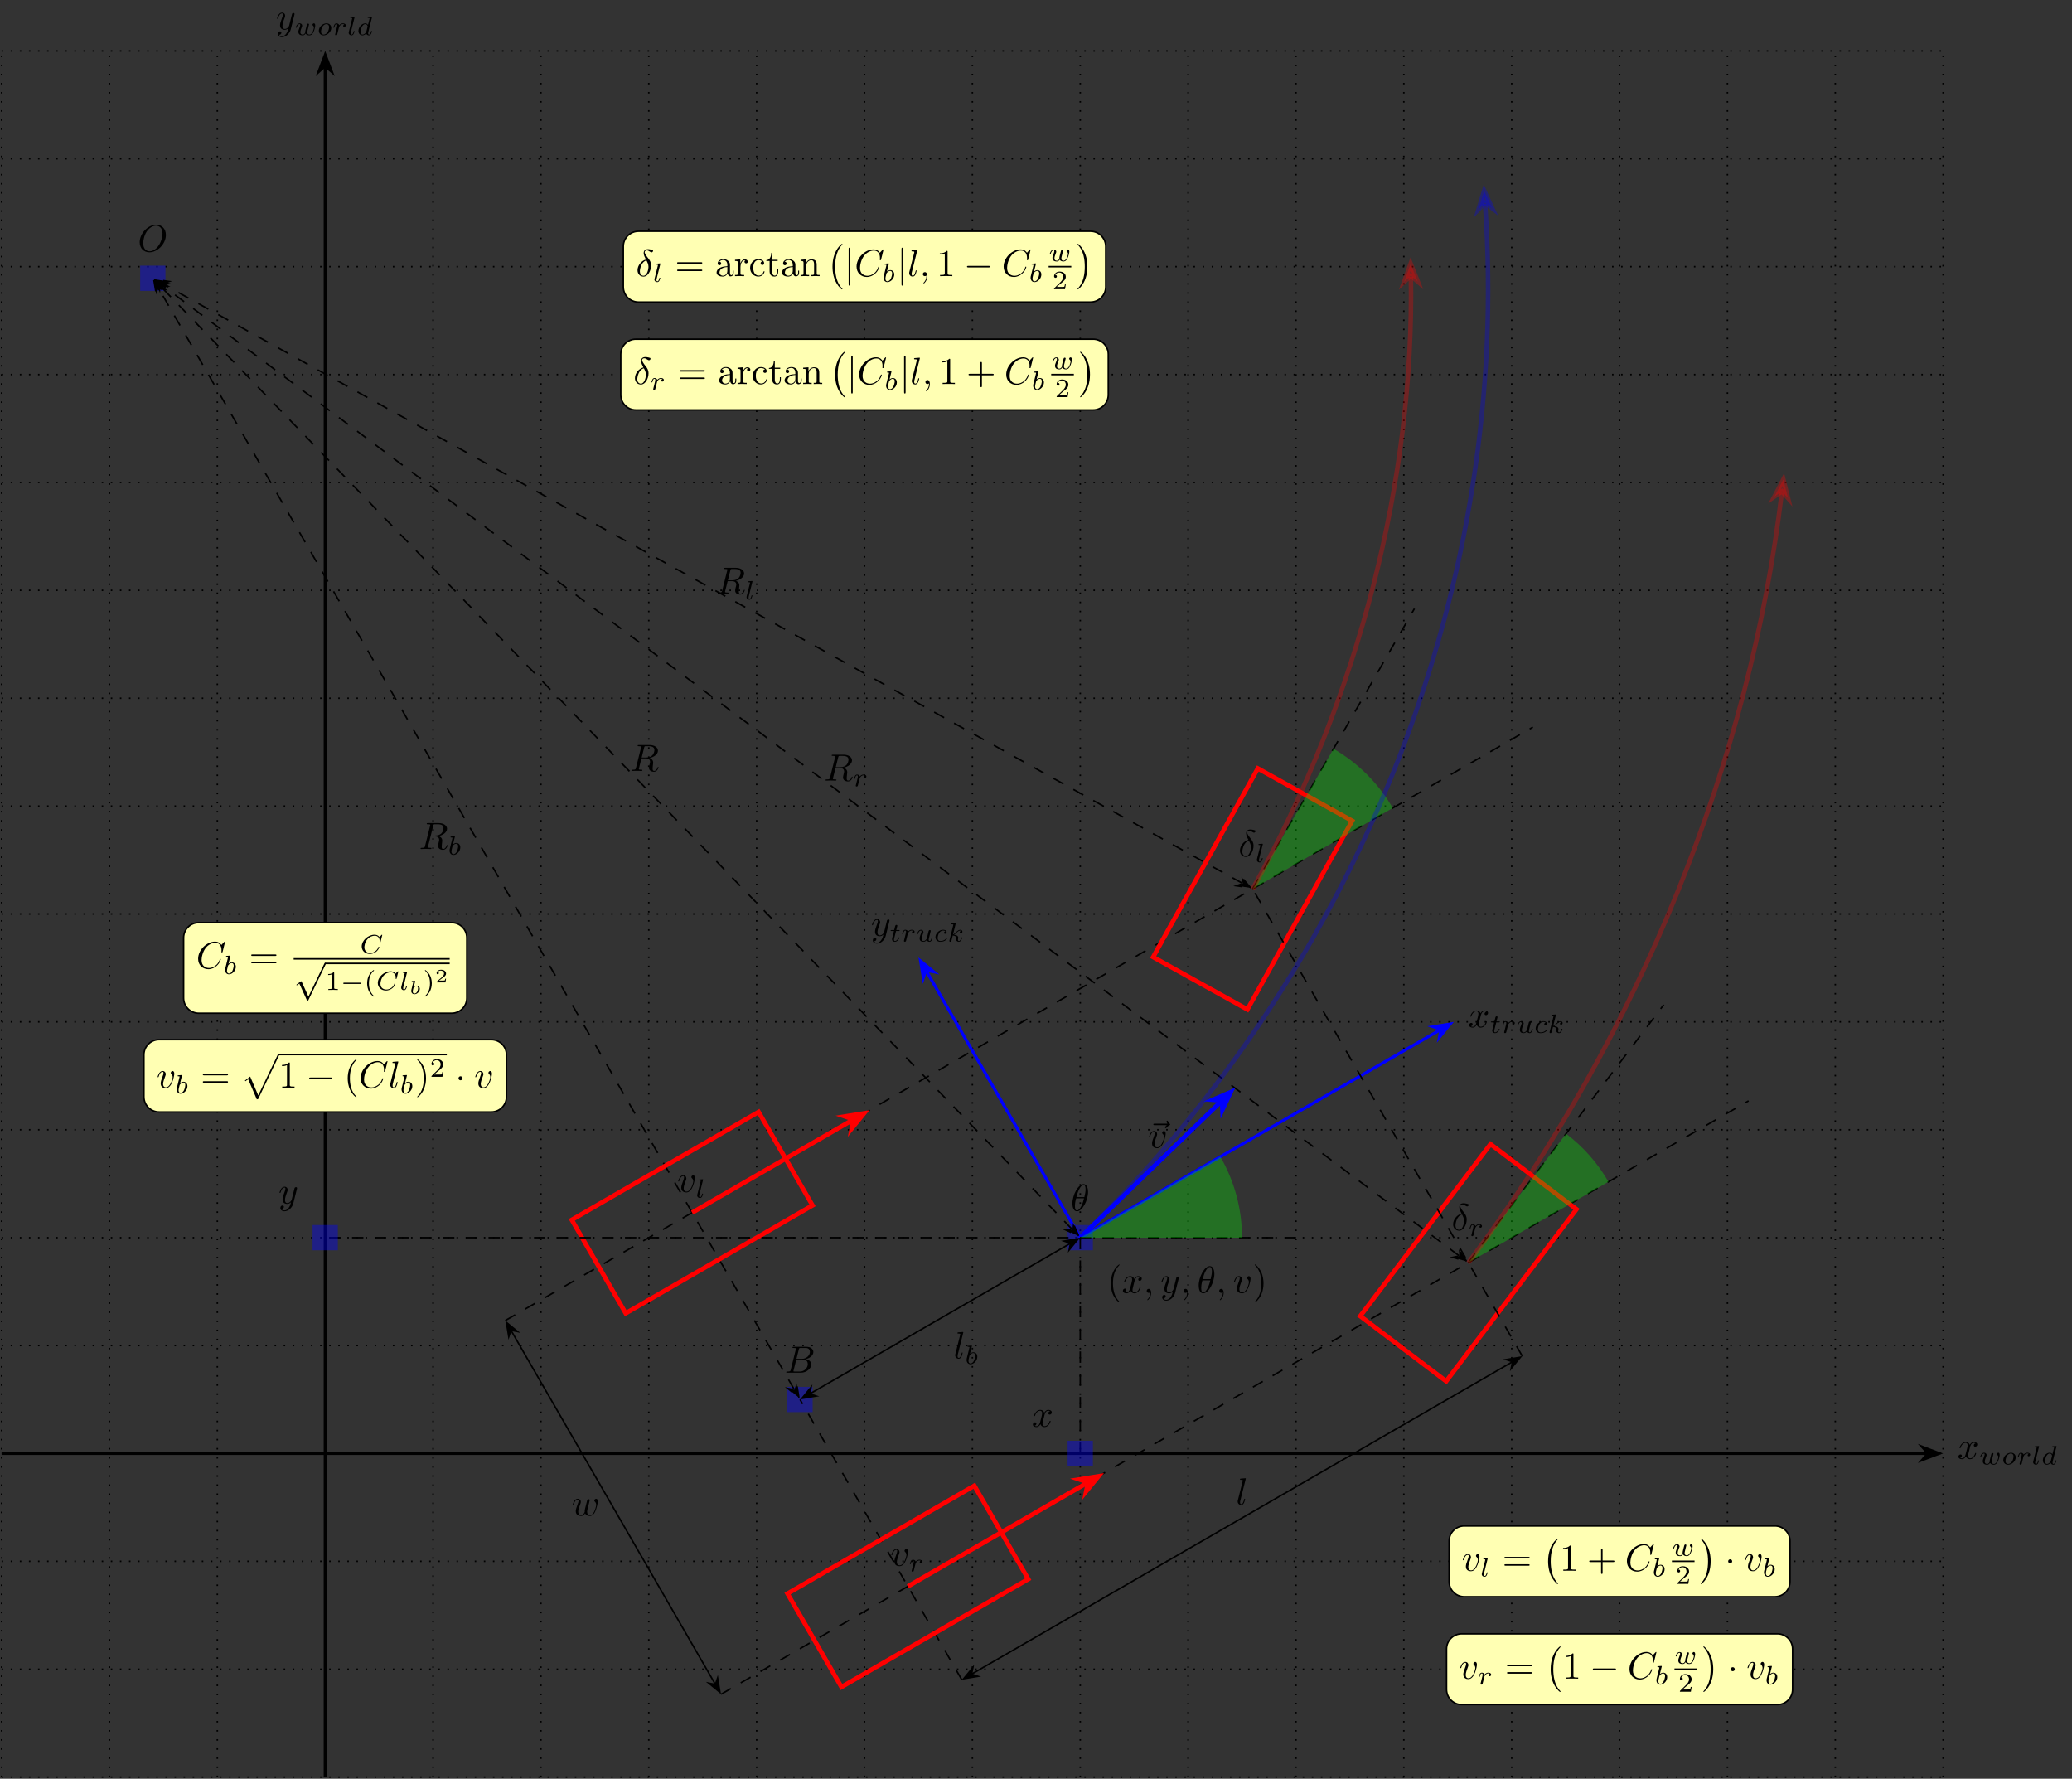 <?xml version='1.0' encoding='UTF-8'?>
<!-- This file was generated by dvisvgm 2.13.3 -->
<svg version='1.1' xmlns='http://www.w3.org/2000/svg' xmlns:xlink='http://www.w3.org/1999/xlink' width='544.37pt' height='467.208pt' viewBox='19.925 -0 544.37 467.208'>
<rect x="19.925" y="-0" width="544.37" height="467.208" fill="#333333" stroke="none"/>
<defs>
<path id='g4-98' d='M1.569-3.268C1.589-3.337 1.589-3.347 1.589-3.372C1.589-3.457 1.514-3.457 1.435-3.452L.822-3.407C.737-3.402 .727-3.397 .702-3.377C.682-3.352 .667-3.293 .667-3.263C.667-3.178 .747-3.178 .817-3.178C.822-3.178 .912-3.178 .986-3.168C1.081-3.158 1.086-3.143 1.086-3.103C1.086-3.073 1.036-2.879 1.006-2.77L.593-1.101C.568-.996 .553-.917 .553-.807C.553-.289 .922 .055 1.4 .055C2.122 .055 2.804-.643 2.804-1.335C2.804-1.828 2.446-2.202 1.933-2.202C1.724-2.202 1.479-2.122 1.235-1.933L1.569-3.268ZM1.41-.115C1.196-.115 .951-.244 .951-.648C.951-.807 .991-.966 1.031-1.136C1.046-1.196 1.131-1.519 1.136-1.549C1.151-1.599 1.499-2.032 1.918-2.032C2.132-2.032 2.356-1.903 2.356-1.524C2.356-1.34 2.262-.872 2.102-.583C1.933-.289 1.654-.115 1.41-.115Z'/>
<path id='g1-0' d='M5.189-1.576C5.3-1.576 5.467-1.576 5.467-1.743C5.467-1.918 5.307-1.918 5.189-1.918H1.032C.921-1.918 .753-1.918 .753-1.75C.753-1.576 .914-1.576 1.032-1.576H5.189Z'/>
<path id='g0-0' d='M6.565-2.291C6.735-2.291 6.914-2.291 6.914-2.491S6.735-2.69 6.565-2.69H1.176C1.006-2.69 .827-2.69 .827-2.491S1.006-2.291 1.176-2.291H6.565Z'/>
<path id='g0-1' d='M1.913-2.491C1.913-2.78 1.674-3.019 1.385-3.019S.857-2.78 .857-2.491S1.096-1.963 1.385-1.963S1.913-2.202 1.913-2.491Z'/>
<path id='g0-106' d='M1.584-7.113C1.584-7.293 1.584-7.472 1.385-7.472S1.186-7.293 1.186-7.113V2.132C1.186 2.311 1.186 2.491 1.385 2.491S1.584 2.311 1.584 2.132V-7.113Z'/>
<path id='g0-112' d='M3.875 8.518L2.122 4.643C2.052 4.483 2.002 4.483 1.973 4.483C1.963 4.483 1.913 4.483 1.803 4.563L.857 5.28C.727 5.38 .727 5.41 .727 5.44C.727 5.489 .757 5.549 .827 5.549C.887 5.549 1.056 5.41 1.166 5.33C1.225 5.28 1.375 5.171 1.484 5.091L3.447 9.405C3.517 9.564 3.567 9.564 3.656 9.564C3.806 9.564 3.836 9.504 3.905 9.365L8.428 0C8.498-.139 8.498-.179 8.498-.199C8.498-.299 8.418-.399 8.299-.399C8.219-.399 8.149-.349 8.07-.189L3.875 8.518Z'/>
<path id='g8-0' d='M4.115 11.447C4.115 11.407 4.095 11.387 4.075 11.357C3.616 10.869 2.939 10.062 2.521 8.438C2.291 7.532 2.202 6.506 2.202 5.579C2.202 2.959 2.829 1.126 4.025-.169C4.115-.259 4.115-.279 4.115-.299C4.115-.399 4.035-.399 3.995-.399C3.846-.399 3.308 .199 3.178 .349C2.162 1.554 1.514 3.347 1.514 5.569C1.514 6.984 1.763 8.986 3.068 10.67C3.168 10.79 3.816 11.547 3.995 11.547C4.035 11.547 4.115 11.547 4.115 11.447Z'/>
<path id='g8-1' d='M3.039 5.579C3.039 4.164 2.79 2.162 1.484 .478C1.385 .359 .737-.399 .558-.399C.508-.399 .438-.379 .438-.299C.438-.259 .458-.229 .498-.199C.976 .319 1.624 1.126 2.032 2.71C2.262 3.616 2.351 4.643 2.351 5.569C2.351 6.575 2.262 7.592 2.002 8.568C1.624 9.963 1.036 10.76 .528 11.318C.438 11.407 .438 11.427 .438 11.447C.438 11.527 .508 11.547 .558 11.547C.707 11.547 1.255 10.939 1.375 10.8C2.391 9.594 3.039 7.801 3.039 5.579Z'/>
<path id='g8-112' d='M4.224 11.557C4.533 11.557 4.543 11.547 4.643 11.357L10.092-.02C10.162-.149 10.162-.169 10.162-.199C10.162-.309 10.082-.399 9.963-.399C9.833-.399 9.793-.309 9.743-.199L4.603 10.521L2.481 5.579L1.096 6.645L1.245 6.804L1.953 6.267L4.224 11.557Z'/>
<path id='g5-40' d='M3.298 2.391C3.298 2.361 3.298 2.341 3.128 2.172C1.883 .917 1.564-.966 1.564-2.491C1.564-4.224 1.943-5.958 3.168-7.203C3.298-7.323 3.298-7.342 3.298-7.372C3.298-7.442 3.258-7.472 3.198-7.472C3.098-7.472 2.202-6.795 1.614-5.529C1.106-4.433 .986-3.328 .986-2.491C.986-1.714 1.096-.508 1.644 .618C2.242 1.843 3.098 2.491 3.198 2.491C3.258 2.491 3.298 2.461 3.298 2.391Z'/>
<path id='g5-41' d='M2.879-2.491C2.879-3.268 2.77-4.473 2.222-5.599C1.624-6.824 .767-7.472 .667-7.472C.608-7.472 .568-7.432 .568-7.372C.568-7.342 .568-7.323 .757-7.143C1.733-6.157 2.301-4.573 2.301-2.491C2.301-.787 1.933 .966 .697 2.222C.568 2.341 .568 2.361 .568 2.391C.568 2.451 .608 2.491 .667 2.491C.767 2.491 1.664 1.813 2.252 .548C2.76-.548 2.879-1.654 2.879-2.491Z'/>
<path id='g5-43' d='M4.075-2.291H6.854C6.994-2.291 7.183-2.291 7.183-2.491S6.994-2.69 6.854-2.69H4.075V-5.479C4.075-5.619 4.075-5.808 3.875-5.808S3.676-5.619 3.676-5.479V-2.69H.887C.747-2.69 .558-2.69 .558-2.491S.747-2.291 .887-2.291H3.676V.498C3.676 .638 3.676 .827 3.875 .827S4.075 .638 4.075 .498V-2.291Z'/>
<path id='g5-49' d='M2.929-6.376C2.929-6.615 2.929-6.635 2.7-6.635C2.082-5.998 1.205-5.998 .887-5.998V-5.689C1.086-5.689 1.674-5.689 2.192-5.948V-.787C2.192-.428 2.162-.309 1.265-.309H.946V0C1.295-.03 2.162-.03 2.56-.03S3.826-.03 4.174 0V-.309H3.856C2.959-.309 2.929-.418 2.929-.787V-6.376Z'/>
<path id='g5-61' d='M6.844-3.258C6.994-3.258 7.183-3.258 7.183-3.457S6.994-3.656 6.854-3.656H.887C.747-3.656 .558-3.656 .558-3.457S.747-3.258 .897-3.258H6.844ZM6.854-1.325C6.994-1.325 7.183-1.325 7.183-1.524S6.994-1.724 6.844-1.724H.897C.747-1.724 .558-1.724 .558-1.524S.747-1.325 .887-1.325H6.854Z'/>
<path id='g5-97' d='M3.318-.757C3.357-.359 3.626 .06 4.095 .06C4.304 .06 4.912-.08 4.912-.887V-1.445H4.663V-.887C4.663-.309 4.413-.249 4.304-.249C3.975-.249 3.935-.697 3.935-.747V-2.74C3.935-3.158 3.935-3.547 3.577-3.915C3.188-4.304 2.69-4.463 2.212-4.463C1.395-4.463 .707-3.995 .707-3.337C.707-3.039 .907-2.869 1.166-2.869C1.445-2.869 1.624-3.068 1.624-3.328C1.624-3.447 1.574-3.776 1.116-3.786C1.385-4.134 1.873-4.244 2.192-4.244C2.68-4.244 3.248-3.856 3.248-2.969V-2.6C2.74-2.57 2.042-2.54 1.415-2.242C.667-1.903 .418-1.385 .418-.946C.418-.139 1.385 .11 2.012 .11C2.67 .11 3.128-.289 3.318-.757ZM3.248-2.391V-1.395C3.248-.448 2.531-.11 2.082-.11C1.594-.11 1.186-.458 1.186-.956C1.186-1.504 1.604-2.331 3.248-2.391Z'/>
<path id='g5-99' d='M1.166-2.172C1.166-3.796 1.983-4.214 2.511-4.214C2.6-4.214 3.228-4.204 3.577-3.846C3.168-3.816 3.108-3.517 3.108-3.387C3.108-3.128 3.288-2.929 3.567-2.929C3.826-2.929 4.025-3.098 4.025-3.397C4.025-4.075 3.268-4.463 2.501-4.463C1.255-4.463 .339-3.387 .339-2.152C.339-.877 1.325 .11 2.481 .11C3.816 .11 4.134-1.086 4.134-1.186S4.035-1.285 4.005-1.285C3.915-1.285 3.895-1.245 3.875-1.186C3.587-.259 2.939-.139 2.57-.139C2.042-.139 1.166-.568 1.166-2.172Z'/>
<path id='g5-110' d='M1.096-3.427V-.757C1.096-.309 .986-.309 .319-.309V0C.667-.01 1.176-.03 1.445-.03C1.704-.03 2.222-.01 2.56 0V-.309C1.893-.309 1.783-.309 1.783-.757V-2.59C1.783-3.626 2.491-4.184 3.128-4.184C3.756-4.184 3.866-3.646 3.866-3.078V-.757C3.866-.309 3.756-.309 3.088-.309V0C3.437-.01 3.945-.03 4.214-.03C4.473-.03 4.991-.01 5.33 0V-.309C4.812-.309 4.563-.309 4.553-.608V-2.511C4.553-3.367 4.553-3.676 4.244-4.035C4.105-4.204 3.776-4.403 3.198-4.403C2.471-4.403 2.002-3.975 1.724-3.357V-4.403L.319-4.294V-3.985C1.016-3.985 1.096-3.915 1.096-3.427Z'/>
<path id='g5-114' d='M1.664-3.308V-4.403L.279-4.294V-3.985C.976-3.985 1.056-3.915 1.056-3.427V-.757C1.056-.309 .946-.309 .279-.309V0C.667-.01 1.136-.03 1.415-.03C1.813-.03 2.281-.03 2.68 0V-.309H2.471C1.733-.309 1.714-.418 1.714-.777V-2.311C1.714-3.298 2.132-4.184 2.889-4.184C2.959-4.184 2.979-4.184 2.999-4.174C2.969-4.164 2.77-4.045 2.77-3.786C2.77-3.507 2.979-3.357 3.198-3.357C3.377-3.357 3.626-3.477 3.626-3.796S3.318-4.403 2.889-4.403C2.162-4.403 1.803-3.736 1.664-3.308Z'/>
<path id='g5-116' d='M1.724-3.985H3.148V-4.294H1.724V-6.127H1.474C1.465-5.31 1.166-4.244 .189-4.204V-3.985H1.036V-1.235C1.036-.01 1.963 .11 2.321 .11C3.029 .11 3.308-.598 3.308-1.235V-1.803H3.059V-1.255C3.059-.518 2.76-.139 2.391-.139C1.724-.139 1.724-1.046 1.724-1.215V-3.985Z'/>
<path id='g3-67' d='M5.879-4.812C5.879-4.847 5.858-4.903 5.788-4.903C5.739-4.903 5.726-4.889 5.663-4.819L5.154-4.282C5.091-4.366 4.7-4.903 3.843-4.903C2.148-4.903 .488-3.403 .488-1.827C.488-.69 1.381 .139 2.629 .139C3.006 .139 3.675 .063 4.394-.544C4.944-1.011 5.098-1.618 5.098-1.674C5.098-1.764 5.014-1.764 4.979-1.764C4.889-1.764 4.875-1.73 4.854-1.653C4.568-.697 3.592-.112 2.748-.112C2.008-.112 1.186-.509 1.186-1.611C1.186-1.813 1.234-2.915 2.036-3.794C2.518-4.331 3.25-4.652 3.912-4.652C4.721-4.652 5.196-4.066 5.196-3.285C5.196-3.089 5.175-3.041 5.175-2.999C5.175-2.908 5.265-2.908 5.3-2.908C5.412-2.908 5.412-2.929 5.447-3.062L5.879-4.812Z'/>
<path id='g3-98' d='M1.841-4.631C1.848-4.645 1.869-4.735 1.869-4.742C1.869-4.777 1.841-4.84 1.757-4.84C1.618-4.84 1.039-4.784 .865-4.77C.809-4.763 .711-4.756 .711-4.61C.711-4.512 .809-4.512 .893-4.512C1.227-4.512 1.227-4.463 1.227-4.407C1.227-4.359 1.158-4.08 1.116-3.919L.955-3.278C.893-3.041 .509-1.513 .495-1.423C.46-1.255 .46-1.165 .46-1.081C.46-.377 .907 .07 1.485 .07C2.357 .07 3.285-.879 3.285-1.911C3.285-2.727 2.72-3.075 2.239-3.075C1.876-3.075 1.569-2.873 1.36-2.692L1.841-4.631ZM1.492-.126C1.151-.126 .955-.425 .955-.837C.955-1.095 1.018-1.332 1.213-2.12C1.255-2.253 1.255-2.267 1.388-2.42C1.653-2.727 1.967-2.88 2.218-2.88C2.49-2.88 2.727-2.678 2.727-2.204C2.727-1.918 2.573-1.206 2.364-.802C2.197-.46 1.848-.126 1.492-.126Z'/>
<path id='g3-99' d='M3.055-2.671C2.803-2.629 2.699-2.434 2.699-2.28C2.699-2.092 2.845-2.022 2.971-2.022C3.124-2.022 3.368-2.134 3.368-2.469C3.368-2.943 2.824-3.075 2.448-3.075C1.402-3.075 .432-2.113 .432-1.144C.432-.544 .851 .07 1.723 .07C2.901 .07 3.452-.621 3.452-.718C3.452-.76 3.389-.837 3.333-.837C3.292-.837 3.278-.823 3.222-.767C2.678-.126 1.862-.126 1.736-.126C1.234-.126 1.011-.467 1.011-.9C1.011-1.102 1.109-1.862 1.471-2.343C1.736-2.685 2.099-2.88 2.448-2.88C2.545-2.88 2.88-2.866 3.055-2.671Z'/>
<path id='g3-100' d='M3.982-4.631C3.989-4.645 4.01-4.735 4.01-4.742C4.01-4.777 3.982-4.84 3.898-4.84C3.759-4.84 3.18-4.784 3.006-4.77C2.95-4.763 2.852-4.756 2.852-4.61C2.852-4.512 2.95-4.512 3.034-4.512C3.368-4.512 3.368-4.463 3.368-4.407C3.368-4.359 3.354-4.317 3.34-4.254L2.943-2.664C2.797-2.894 2.559-3.075 2.225-3.075C1.332-3.075 .425-2.092 .425-1.088C.425-.411 .879 .07 1.478 .07C1.855 .07 2.19-.146 2.469-.418C2.601 0 3.006 .07 3.187 .07C3.438 .07 3.612-.084 3.738-.3C3.891-.572 3.982-.969 3.982-.997C3.982-1.088 3.891-1.088 3.87-1.088C3.773-1.088 3.766-1.06 3.717-.872C3.633-.537 3.501-.126 3.208-.126C3.027-.126 2.978-.279 2.978-.467C2.978-.6 2.992-.663 3.013-.753L3.982-4.631ZM2.497-.872C2.448-.676 2.294-.537 2.141-.404C2.078-.349 1.799-.126 1.499-.126C1.241-.126 .99-.307 .99-.802C.99-1.172 1.193-1.939 1.353-2.218C1.674-2.776 2.029-2.88 2.225-2.88C2.713-2.88 2.845-2.35 2.845-2.273C2.845-2.246 2.831-2.197 2.824-2.176L2.497-.872Z'/>
<path id='g3-107' d='M2.183-4.631C2.19-4.645 2.211-4.735 2.211-4.742C2.211-4.777 2.183-4.84 2.099-4.84C1.96-4.84 1.381-4.784 1.206-4.77C1.151-4.763 1.053-4.756 1.053-4.61C1.053-4.512 1.151-4.512 1.234-4.512C1.569-4.512 1.569-4.463 1.569-4.407C1.569-4.359 1.555-4.317 1.541-4.254L.558-.307C.523-.181 .523-.167 .523-.153C.523-.049 .607 .07 .76 .07C.948 .07 1.039-.07 1.081-.223C1.095-.251 1.395-1.478 1.423-1.576C1.918-1.527 2.315-1.367 2.315-1.004C2.315-.969 2.315-.934 2.301-.865C2.273-.76 2.273-.725 2.273-.649C2.273-.153 2.678 .07 3.013 .07C3.689 .07 3.898-.99 3.898-.997C3.898-1.088 3.808-1.088 3.787-1.088C3.689-1.088 3.682-1.053 3.647-.921C3.564-.621 3.375-.126 3.034-.126C2.845-.126 2.79-.3 2.79-.488C2.79-.607 2.79-.621 2.831-.802C2.838-.823 2.866-.941 2.866-1.018C2.866-1.639 2.029-1.736 1.736-1.757C1.939-1.883 2.197-2.113 2.315-2.218C2.671-2.552 3.02-2.88 3.41-2.88C3.494-2.88 3.585-2.859 3.64-2.79C3.34-2.741 3.278-2.504 3.278-2.399C3.278-2.246 3.396-2.141 3.557-2.141C3.745-2.141 3.954-2.294 3.954-2.587C3.954-2.817 3.787-3.075 3.417-3.075C3.02-3.075 2.657-2.79 2.301-2.462C2.008-2.183 1.778-1.967 1.492-1.848L2.183-4.631Z'/>
<path id='g3-108' d='M1.967-4.631C1.974-4.645 1.995-4.735 1.995-4.742C1.995-4.777 1.967-4.84 1.883-4.84C1.743-4.84 1.165-4.784 .99-4.77C.941-4.763 .844-4.756 .844-4.61C.844-4.512 .941-4.512 1.018-4.512C1.353-4.512 1.353-4.463 1.353-4.407C1.353-4.359 1.339-4.317 1.325-4.254L.46-.809C.439-.739 .432-.663 .432-.593C.432-.146 .83 .07 1.165 .07C1.332 .07 1.541 .014 1.723-.3C1.869-.558 1.967-.969 1.967-.997C1.967-1.088 1.876-1.088 1.855-1.088C1.757-1.088 1.743-1.046 1.716-.921C1.625-.572 1.492-.126 1.193-.126C1.004-.126 .955-.3 .955-.467C.955-.544 .976-.676 .997-.753L1.967-4.631Z'/>
<path id='g3-111' d='M3.703-1.855C3.703-2.629 3.124-3.075 2.441-3.075C1.409-3.075 .432-2.106 .432-1.151C.432-.453 .941 .07 1.702 .07C2.699 .07 3.703-.851 3.703-1.855ZM1.709-.126C1.36-.126 1.011-.349 1.011-.9C1.011-1.186 1.144-1.869 1.416-2.267C1.716-2.699 2.12-2.88 2.434-2.88C2.81-2.88 3.131-2.622 3.131-2.106C3.131-1.939 3.048-1.248 2.741-.76C2.476-.349 2.057-.126 1.709-.126Z'/>
<path id='g3-114' d='M1.639-1.409C1.646-1.451 1.806-2.078 1.82-2.113C1.834-2.169 2.036-2.518 2.26-2.685C2.336-2.741 2.525-2.88 2.824-2.88C2.894-2.88 3.068-2.873 3.208-2.783C2.985-2.72 2.901-2.525 2.901-2.399C2.901-2.246 3.02-2.141 3.18-2.141S3.571-2.273 3.571-2.566C3.571-2.929 3.187-3.075 2.831-3.075C2.469-3.075 2.155-2.929 1.848-2.58C1.723-3.006 1.297-3.075 1.13-3.075C.872-3.075 .697-2.915 .586-2.72C.425-2.448 .328-2.043 .328-2.008C.328-1.918 .425-1.918 .446-1.918C.544-1.918 .551-1.939 .6-2.127C.704-2.552 .837-2.88 1.109-2.88C1.29-2.88 1.339-2.727 1.339-2.538C1.339-2.406 1.276-2.148 1.227-1.96S1.109-1.485 1.074-1.332L.851-.439C.823-.349 .781-.174 .781-.153C.781 0 .907 .07 1.018 .07C1.123 .07 1.262 .007 1.318-.133C1.332-.174 1.409-.481 1.451-.656L1.639-1.409Z'/>
<path id='g3-116' d='M1.716-2.755H2.427C2.559-2.755 2.65-2.755 2.65-2.908C2.65-3.006 2.559-3.006 2.441-3.006H1.778L2.036-4.038C2.043-4.073 2.057-4.108 2.057-4.135C2.057-4.261 1.96-4.359 1.82-4.359C1.646-4.359 1.541-4.24 1.492-4.059C1.444-3.884 1.534-4.219 1.227-3.006H.516C.384-3.006 .293-3.006 .293-2.852C.293-2.755 .377-2.755 .502-2.755H1.165L.753-1.109C.711-.934 .649-.683 .649-.593C.649-.181 .997 .07 1.395 .07C2.169 .07 2.608-.907 2.608-.997S2.518-1.088 2.497-1.088C2.413-1.088 2.406-1.074 2.35-.955C2.155-.516 1.799-.126 1.416-.126C1.269-.126 1.172-.216 1.172-.467C1.172-.537 1.2-.683 1.213-.753L1.716-2.755Z'/>
<path id='g3-117' d='M2.95-1.13C2.915-.99 2.852-.725 2.838-.718C2.706-.502 2.427-.126 1.995-.126C1.513-.126 1.513-.579 1.513-.704C1.513-1.116 1.709-1.611 1.904-2.12C1.96-2.26 2.001-2.364 2.001-2.476C2.001-2.838 1.695-3.075 1.339-3.075C.642-3.075 .328-2.12 .328-2.008C.328-1.918 .425-1.918 .446-1.918C.544-1.918 .551-1.953 .572-2.029C.739-2.601 1.046-2.88 1.318-2.88C1.437-2.88 1.492-2.803 1.492-2.636C1.492-2.476 1.437-2.329 1.367-2.169C.99-1.206 .99-1.004 .99-.816C.99-.697 .99-.377 1.248-.153C1.451 .014 1.723 .07 1.967 .07C2.406 .07 2.643-.167 2.873-.391C3.027 .056 3.494 .07 3.578 .07C3.815 .07 3.996-.07 4.129-.3C4.282-.572 4.38-.976 4.38-.997C4.38-1.088 4.282-1.088 4.261-1.088C4.163-1.088 4.156-1.06 4.108-.872C4.024-.544 3.891-.126 3.599-.126C3.417-.126 3.368-.286 3.368-.467C3.368-.586 3.424-.837 3.473-1.018C3.522-1.206 3.592-1.492 3.626-1.646L3.787-2.267C3.829-2.441 3.905-2.748 3.905-2.783C3.905-2.922 3.794-3.006 3.675-3.006C3.417-3.006 3.368-2.803 3.313-2.58L2.95-1.13Z'/>
<path id='g3-119' d='M3.668-2.225C3.717-2.413 3.801-2.748 3.801-2.783C3.801-2.922 3.689-3.006 3.571-3.006C3.438-3.006 3.313-2.922 3.271-2.803C3.25-2.748 3.18-2.455 3.131-2.28C3.034-1.883 3.034-1.869 2.929-1.478C2.838-1.095 2.824-1.039 2.817-.837C2.845-.697 2.79-.565 2.622-.356C2.532-.244 2.392-.126 2.155-.126C1.883-.126 1.527-.223 1.527-.767C1.527-1.123 1.723-1.639 1.862-1.995C1.981-2.301 2.008-2.364 2.008-2.483C2.008-2.817 1.723-3.075 1.346-3.075C.642-3.075 .328-2.127 .328-2.008C.328-1.918 .425-1.918 .446-1.918C.544-1.918 .551-1.953 .572-2.029C.746-2.608 1.046-2.88 1.325-2.88C1.444-2.88 1.499-2.803 1.499-2.636C1.499-2.476 1.437-2.322 1.402-2.232C1.004-1.213 1.004-1.074 1.004-.858C1.004-.035 1.75 .07 2.127 .07C2.26 .07 2.601 .07 2.915-.398C3.075-.084 3.459 .07 3.884 .07C4.505 .07 4.812-.467 4.951-.753C5.251-1.339 5.44-2.211 5.44-2.532C5.44-3.055 5.14-3.082 5.091-3.082C4.91-3.082 4.714-2.894 4.714-2.713C4.714-2.594 4.784-2.538 4.833-2.497C5-2.357 5.091-2.162 5.091-1.939C5.091-1.848 4.798-.126 3.912-.126C3.347-.126 3.347-.628 3.347-.746C3.347-.934 3.375-1.046 3.473-1.444L3.668-2.225Z'/>
<path id='g6-40' d='M2.476-5.23C1.151-4.296 .802-2.817 .802-1.75C.802-.767 1.095 .76 2.476 1.736C2.532 1.736 2.615 1.736 2.615 1.653C2.615 1.611 2.594 1.597 2.545 1.548C1.618 .711 1.276-.474 1.276-1.743C1.276-3.626 1.995-4.547 2.566-5.063C2.594-5.091 2.615-5.112 2.615-5.147C2.615-5.23 2.532-5.23 2.476-5.23Z'/>
<path id='g6-41' d='M.628-5.23C.579-5.23 .495-5.23 .495-5.147C.495-5.112 .516-5.091 .558-5.042C1.158-4.491 1.827-3.55 1.827-1.75C1.827-.293 1.374 .809 .621 1.492C.502 1.611 .495 1.618 .495 1.653S.516 1.736 .586 1.736C.669 1.736 1.332 1.276 1.792 .404C2.099-.174 2.301-.928 2.301-1.743C2.301-2.727 2.008-4.254 .628-5.23Z'/>
<path id='g6-49' d='M2.336-4.435C2.336-4.624 2.322-4.631 2.127-4.631C1.681-4.191 1.046-4.184 .76-4.184V-3.933C.928-3.933 1.388-3.933 1.771-4.129V-.572C1.771-.342 1.771-.251 1.074-.251H.809V0C.934-.007 1.792-.028 2.05-.028C2.267-.028 3.145-.007 3.299 0V-.251H3.034C2.336-.251 2.336-.342 2.336-.572V-4.435Z'/>
<path id='g6-50' d='M3.522-1.269H3.285C3.264-1.116 3.194-.704 3.103-.635C3.048-.593 2.511-.593 2.413-.593H1.13C1.862-1.241 2.106-1.437 2.525-1.764C3.041-2.176 3.522-2.608 3.522-3.271C3.522-4.115 2.783-4.631 1.89-4.631C1.025-4.631 .439-4.024 .439-3.382C.439-3.027 .739-2.992 .809-2.992C.976-2.992 1.179-3.11 1.179-3.361C1.179-3.487 1.13-3.731 .767-3.731C.983-4.226 1.458-4.38 1.785-4.38C2.483-4.38 2.845-3.836 2.845-3.271C2.845-2.664 2.413-2.183 2.19-1.932L.509-.272C.439-.209 .439-.195 .439 0H3.313L3.522-1.269Z'/>
<path id='g7-50' d='M2.934-.961H2.725C2.71-.867 2.66-.558 2.58-.508C2.54-.478 2.122-.478 2.047-.478H1.071C1.4-.722 1.768-1.001 2.067-1.2C2.516-1.509 2.934-1.798 2.934-2.326C2.934-2.964 2.331-3.318 1.619-3.318C.946-3.318 .453-2.929 .453-2.441C.453-2.182 .672-2.137 .742-2.137C.877-2.137 1.036-2.227 1.036-2.431C1.036-2.61 .907-2.71 .752-2.725C.892-2.949 1.181-3.098 1.514-3.098C1.998-3.098 2.401-2.809 2.401-2.321C2.401-1.903 2.112-1.584 1.729-1.26L.513-.229C.463-.184 .458-.184 .453-.149V0H2.77L2.934-.961Z'/>
<path id='g2-14' d='M2.63-4.354C1.385-4.055 .418-2.76 .418-1.554C.418-.598 1.056 .12 1.993 .12C3.158 .12 3.985-1.445 3.985-2.819C3.985-3.726 3.587-4.224 3.248-4.672C2.889-5.121 2.301-5.868 2.301-6.306C2.301-6.526 2.501-6.765 2.849-6.765C3.148-6.765 3.347-6.635 3.557-6.496C3.756-6.376 3.955-6.247 4.105-6.247C4.354-6.247 4.503-6.486 4.503-6.645C4.503-6.864 4.344-6.894 3.985-6.974C3.467-7.083 3.328-7.083 3.168-7.083C2.391-7.083 2.032-6.655 2.032-6.057C2.032-5.519 2.321-4.961 2.63-4.354ZM2.75-4.134C2.999-3.676 3.298-3.138 3.298-2.421C3.298-1.763 2.919-.1 1.993-.1C1.445-.1 1.036-.518 1.036-1.275C1.036-1.903 1.405-3.776 2.75-4.134Z'/>
<path id='g2-18' d='M4.533-4.981C4.533-5.639 4.354-7.024 3.337-7.024C1.953-7.024 .418-4.214 .418-1.933C.418-.996 .707 .11 1.614 .11C3.019 .11 4.533-2.75 4.533-4.981ZM1.474-3.616C1.644-4.254 1.843-5.051 2.242-5.758C2.511-6.247 2.879-6.804 3.328-6.804C3.816-6.804 3.875-6.167 3.875-5.599C3.875-5.111 3.796-4.603 3.557-3.616H1.474ZM3.467-3.298C3.357-2.839 3.148-1.993 2.77-1.275C2.421-.598 2.042-.11 1.614-.11C1.285-.11 1.076-.399 1.076-1.325C1.076-1.743 1.136-2.321 1.395-3.298H3.467Z'/>
<path id='g2-59' d='M2.022-.01C2.022-.667 1.773-1.056 1.385-1.056C1.056-1.056 .857-.807 .857-.528C.857-.259 1.056 0 1.385 0C1.504 0 1.634-.04 1.733-.13C1.763-.149 1.773-.159 1.783-.159S1.803-.149 1.803-.01C1.803 .727 1.455 1.325 1.126 1.654C1.016 1.763 1.016 1.783 1.016 1.813C1.016 1.883 1.066 1.923 1.116 1.923C1.225 1.923 2.022 1.156 2.022-.01Z'/>
<path id='g2-66' d='M1.594-.777C1.494-.389 1.474-.309 .687-.309C.518-.309 .418-.309 .418-.11C.418 0 .508 0 .687 0H4.244C5.818 0 6.994-1.176 6.994-2.152C6.994-2.869 6.416-3.447 5.45-3.557C6.486-3.746 7.532-4.483 7.532-5.43C7.532-6.167 6.874-6.804 5.679-6.804H2.331C2.142-6.804 2.042-6.804 2.042-6.605C2.042-6.496 2.132-6.496 2.321-6.496C2.341-6.496 2.531-6.496 2.7-6.476C2.879-6.456 2.969-6.446 2.969-6.316C2.969-6.276 2.959-6.247 2.929-6.127L1.594-.777ZM3.098-3.646L3.716-6.117C3.806-6.466 3.826-6.496 4.254-6.496H5.539C6.416-6.496 6.625-5.908 6.625-5.469C6.625-4.593 5.768-3.646 4.553-3.646H3.098ZM2.65-.309C2.511-.309 2.491-.309 2.431-.319C2.331-.329 2.301-.339 2.301-.418C2.301-.448 2.301-.468 2.351-.648L3.039-3.427H4.922C5.878-3.427 6.067-2.69 6.067-2.262C6.067-1.275 5.181-.309 4.005-.309H2.65Z'/>
<path id='g2-67' d='M7.572-6.924C7.572-6.954 7.552-7.024 7.462-7.024C7.432-7.024 7.422-7.014 7.313-6.904L6.615-6.137C6.526-6.276 6.067-7.024 4.961-7.024C2.74-7.024 .498-4.822 .498-2.511C.498-.867 1.674 .219 3.198 .219C4.065 .219 4.822-.179 5.35-.638C6.276-1.455 6.446-2.361 6.446-2.391C6.446-2.491 6.346-2.491 6.326-2.491C6.267-2.491 6.217-2.471 6.197-2.391C6.107-2.102 5.878-1.395 5.191-.817C4.503-.259 3.875-.09 3.357-.09C2.461-.09 1.405-.608 1.405-2.162C1.405-2.73 1.614-4.344 2.61-5.509C3.218-6.217 4.154-6.715 5.041-6.715C6.057-6.715 6.645-5.948 6.645-4.792C6.645-4.394 6.615-4.384 6.615-4.284S6.725-4.184 6.765-4.184C6.894-4.184 6.894-4.204 6.944-4.384L7.572-6.924Z'/>
<path id='g2-79' d='M7.372-4.344C7.372-5.948 6.316-7.024 4.832-7.024C2.68-7.024 .488-4.762 .488-2.441C.488-.787 1.604 .219 3.039 .219C5.151 .219 7.372-1.963 7.372-4.344ZM3.098-.04C2.112-.04 1.415-.847 1.415-2.162C1.415-2.6 1.554-4.055 2.321-5.22C3.009-6.257 3.985-6.775 4.772-6.775C5.589-6.775 6.486-6.217 6.486-4.732C6.486-4.015 6.217-2.461 5.23-1.235C4.752-.628 3.935-.04 3.098-.04Z'/>
<path id='g2-82' d='M3.736-6.117C3.796-6.356 3.826-6.456 4.015-6.486C4.105-6.496 4.423-6.496 4.623-6.496C5.33-6.496 6.436-6.496 6.436-5.509C6.436-5.171 6.276-4.483 5.888-4.095C5.629-3.836 5.101-3.517 4.204-3.517H3.088L3.736-6.117ZM5.171-3.387C6.177-3.606 7.362-4.304 7.362-5.31C7.362-6.167 6.466-6.804 5.161-6.804H2.321C2.122-6.804 2.032-6.804 2.032-6.605C2.032-6.496 2.122-6.496 2.311-6.496C2.331-6.496 2.521-6.496 2.69-6.476C2.869-6.456 2.959-6.446 2.959-6.316C2.959-6.276 2.949-6.247 2.919-6.127L1.584-.777C1.484-.389 1.465-.309 .677-.309C.498-.309 .408-.309 .408-.11C.408 0 .528 0 .548 0C.827 0 1.524-.03 1.803-.03S2.79 0 3.068 0C3.148 0 3.268 0 3.268-.199C3.268-.309 3.178-.309 2.989-.309C2.62-.309 2.341-.309 2.341-.488C2.341-.548 2.361-.598 2.371-.658L3.029-3.298H4.214C5.121-3.298 5.3-2.74 5.3-2.391C5.3-2.242 5.22-1.933 5.161-1.704C5.091-1.425 5.001-1.056 5.001-.857C5.001 .219 6.197 .219 6.326 .219C7.173 .219 7.522-.787 7.522-.927C7.522-1.046 7.412-1.046 7.402-1.046C7.313-1.046 7.293-.976 7.273-.907C7.024-.169 6.595 0 6.366 0C6.037 0 5.968-.219 5.968-.608C5.968-.917 6.027-1.425 6.067-1.743C6.087-1.883 6.107-2.072 6.107-2.212C6.107-2.979 5.44-3.288 5.171-3.387Z'/>
<path id='g2-108' d='M2.57-6.804C2.57-6.814 2.57-6.914 2.441-6.914C2.212-6.914 1.484-6.834 1.225-6.814C1.146-6.804 1.036-6.795 1.036-6.605C1.036-6.496 1.136-6.496 1.285-6.496C1.763-6.496 1.773-6.406 1.773-6.326L1.743-6.127L.488-1.146C.458-1.036 .438-.966 .438-.807C.438-.239 .877 .11 1.345 .11C1.674 .11 1.923-.09 2.092-.448C2.271-.827 2.391-1.405 2.391-1.425C2.391-1.524 2.301-1.524 2.271-1.524C2.172-1.524 2.162-1.484 2.132-1.345C1.963-.697 1.773-.11 1.375-.11C1.076-.11 1.076-.428 1.076-.568C1.076-.807 1.086-.857 1.136-1.046L2.57-6.804Z'/>
<path id='g2-118' d='M4.663-3.706C4.663-4.244 4.403-4.403 4.224-4.403C3.975-4.403 3.736-4.144 3.736-3.925C3.736-3.796 3.786-3.736 3.895-3.626C4.105-3.427 4.234-3.168 4.234-2.809C4.234-2.391 3.626-.11 2.461-.11C1.953-.11 1.724-.458 1.724-.976C1.724-1.534 1.993-2.262 2.301-3.088C2.371-3.258 2.421-3.397 2.421-3.587C2.421-4.035 2.102-4.403 1.604-4.403C.667-4.403 .289-2.959 .289-2.869C.289-2.77 .389-2.77 .408-2.77C.508-2.77 .518-2.79 .568-2.949C.857-3.955 1.285-4.184 1.574-4.184C1.654-4.184 1.823-4.184 1.823-3.866C1.823-3.616 1.724-3.347 1.654-3.168C1.215-2.012 1.086-1.554 1.086-1.126C1.086-.05 1.963 .11 2.421 .11C4.095 .11 4.663-3.188 4.663-3.706Z'/>
<path id='g2-119' d='M4.603-3.377C4.653-3.597 4.752-3.965 4.752-4.025C4.752-4.204 4.613-4.294 4.463-4.294C4.344-4.294 4.164-4.214 4.095-4.015C4.065-3.945 3.597-2.042 3.527-1.783C3.457-1.484 3.437-1.305 3.437-1.126C3.437-1.016 3.437-.996 3.447-.946C3.218-.418 2.919-.11 2.531-.11C1.733-.11 1.733-.847 1.733-1.016C1.733-1.335 1.783-1.724 2.252-2.949C2.361-3.248 2.421-3.387 2.421-3.587C2.421-4.035 2.092-4.403 1.604-4.403C.658-4.403 .289-2.959 .289-2.869C.289-2.77 .389-2.77 .408-2.77C.508-2.77 .518-2.79 .568-2.949C.837-3.875 1.225-4.184 1.574-4.184C1.664-4.184 1.823-4.174 1.823-3.856C1.823-3.606 1.714-3.328 1.644-3.158C1.205-1.983 1.086-1.524 1.086-1.146C1.086-.239 1.753 .11 2.501 .11C2.67 .11 3.138 .11 3.537-.588C3.796 .05 4.483 .11 4.782 .11C5.529 .11 5.968-.518 6.227-1.116C6.565-1.893 6.884-3.228 6.884-3.706C6.884-4.254 6.615-4.403 6.446-4.403C6.197-4.403 5.948-4.144 5.948-3.925C5.948-3.796 6.007-3.736 6.097-3.656C6.207-3.547 6.456-3.288 6.456-2.809C6.456-2.471 6.167-1.494 5.908-.986C5.649-.458 5.3-.11 4.812-.11C4.344-.11 4.075-.408 4.075-.976C4.075-1.255 4.144-1.564 4.184-1.704L4.603-3.377Z'/>
<path id='g2-120' d='M3.328-3.009C3.387-3.268 3.616-4.184 4.314-4.184C4.364-4.184 4.603-4.184 4.812-4.055C4.533-4.005 4.334-3.756 4.334-3.517C4.334-3.357 4.443-3.168 4.712-3.168C4.932-3.168 5.25-3.347 5.25-3.746C5.25-4.264 4.663-4.403 4.324-4.403C3.746-4.403 3.397-3.875 3.278-3.646C3.029-4.304 2.491-4.403 2.202-4.403C1.166-4.403 .598-3.118 .598-2.869C.598-2.77 .697-2.77 .717-2.77C.797-2.77 .827-2.79 .847-2.879C1.186-3.935 1.843-4.184 2.182-4.184C2.371-4.184 2.72-4.095 2.72-3.517C2.72-3.208 2.55-2.54 2.182-1.146C2.022-.528 1.674-.11 1.235-.11C1.176-.11 .946-.11 .737-.239C.986-.289 1.205-.498 1.205-.777C1.205-1.046 .986-1.126 .837-1.126C.538-1.126 .289-.867 .289-.548C.289-.09 .787 .11 1.225 .11C1.883 .11 2.242-.588 2.271-.648C2.391-.279 2.75 .11 3.347 .11C4.374 .11 4.941-1.176 4.941-1.425C4.941-1.524 4.852-1.524 4.822-1.524C4.732-1.524 4.712-1.484 4.692-1.415C4.364-.349 3.686-.11 3.367-.11C2.979-.11 2.819-.428 2.819-.767C2.819-.986 2.879-1.205 2.989-1.644L3.328-3.009Z'/>
<path id='g2-121' d='M4.842-3.796C4.882-3.935 4.882-3.955 4.882-4.025C4.882-4.204 4.742-4.294 4.593-4.294C4.493-4.294 4.334-4.234 4.244-4.085C4.224-4.035 4.144-3.726 4.105-3.547C4.035-3.288 3.965-3.019 3.905-2.75L3.457-.956C3.417-.807 2.989-.11 2.331-.11C1.823-.11 1.714-.548 1.714-.917C1.714-1.375 1.883-1.993 2.222-2.869C2.381-3.278 2.421-3.387 2.421-3.587C2.421-4.035 2.102-4.403 1.604-4.403C.658-4.403 .289-2.959 .289-2.869C.289-2.77 .389-2.77 .408-2.77C.508-2.77 .518-2.79 .568-2.949C.837-3.885 1.235-4.184 1.574-4.184C1.654-4.184 1.823-4.184 1.823-3.866C1.823-3.616 1.724-3.357 1.654-3.168C1.255-2.112 1.076-1.544 1.076-1.076C1.076-.189 1.704 .11 2.291 .11C2.68 .11 3.019-.06 3.298-.339C3.168 .179 3.049 .667 2.65 1.196C2.391 1.534 2.012 1.823 1.554 1.823C1.415 1.823 .966 1.793 .797 1.405C.956 1.405 1.086 1.405 1.225 1.285C1.325 1.196 1.425 1.066 1.425 .877C1.425 .568 1.156 .528 1.056 .528C.827 .528 .498 .687 .498 1.176C.498 1.674 .936 2.042 1.554 2.042C2.58 2.042 3.606 1.136 3.885 .01L4.842-3.796Z'/>
<path id='g2-126' d='M5.35-5.928C5.21-5.798 4.882-5.519 4.882-5.34C4.882-5.24 4.981-5.141 5.081-5.141C5.171-5.141 5.22-5.21 5.27-5.27C5.39-5.42 5.619-5.699 6.057-5.918C6.127-5.958 6.227-6.007 6.227-6.127C6.227-6.227 6.157-6.276 6.087-6.326C5.868-6.476 5.758-6.655 5.679-6.894C5.659-6.984 5.619-7.113 5.479-7.113S5.28-6.984 5.28-6.904C5.28-6.854 5.36-6.535 5.519-6.326H2.162C1.993-6.326 1.813-6.326 1.813-6.127S1.993-5.928 2.162-5.928H5.35Z'/>
</defs>
<g id='page1'>
<g stroke-miterlimit='10' transform='translate(105.363,381.77)scale(0.996,-0.996)'>
<g fill='#000' stroke='#000'>
<g stroke-width='0.4'>
<g stroke-dasharray='0.4,2.0' stroke-dashoffset='0.0'>
<path d='M -85.358 -85.358 M -85.358 -85.358 L 426.791 -85.358 M -85.358 -56.905 L 426.791 -56.905 M -85.358 -28.453 L 426.791 -28.453 M -85.358 0.0 L 426.791 0.0 M -85.358 28.453 L 426.791 28.453 M -85.358 56.905 L 426.791 56.905 M -85.358 85.358 L 426.791 85.358 M -85.358 113.811 L 426.791 113.811 M -85.358 142.264 L 426.791 142.264 M -85.358 170.716 L 426.791 170.716 M -85.358 199.169 L 426.791 199.169 M -85.358 227.622 L 426.791 227.622 M -85.358 256.075 L 426.791 256.075 M -85.358 284.527 L 426.791 284.527 M -85.358 312.98 L 426.791 312.98 M -85.358 341.433 L 426.791 341.433 M -85.358 369.876 L 426.791 369.876 M -85.358 -85.358 L -85.358 369.886 M -56.905 -85.358 L -56.905 369.886 M -28.453 -85.358 L -28.453 369.886 M 0.0 -85.358 L 0.0 369.886 M 28.453 -85.358 L 28.453 369.886 M 56.905 -85.358 L 56.905 369.886 M 85.358 -85.358 L 85.358 369.886 M 113.811 -85.358 L 113.811 369.886 M 142.264 -85.358 L 142.264 369.886 M 170.716 -85.358 L 170.716 369.886 M 199.169 -85.358 L 199.169 369.886 M 227.622 -85.358 L 227.622 369.886 M 256.075 -85.358 L 256.075 369.886 M 284.527 -85.358 L 284.527 369.886 M 312.98 -85.358 L 312.98 369.886 M 341.433 -85.358 L 341.433 369.886 M 369.886 -85.358 L 369.886 369.886 M 398.338 -85.358 L 398.338 369.886 M 426.781 -85.358 L 426.781 369.886 M 426.791 369.886' fill='none'/>
</g>
<g stroke-width='0.8'>
<path d='M -85.358 0.0 L 422.665 0.0' fill='none'/>
<g transform='translate(420.191,0.0)'>
<g stroke-dasharray='none' stroke-dashoffset='0.0'>
 <g stroke-linejoin='miter'>
 <path d=' M 5.461 0.0 L 1.292 1.576 L 2.674 0.0 L 1.292 -1.576 Z  '/>
 </g>
 </g>
</g>
<g transform='translate(430.524,-1.403)'>
<g stroke='none' transform='scale(-1.004,1.004)translate(105.363,381.77)scale(-1,-1)'>
<g fill='#000'>
<g stroke='none'>
<use x='105.363' y='381.77' xlink:href='#g2-120'/>
<use x='111.057' y='383.264' xlink:href='#g3-119'/>
<use x='117.008' y='383.264' xlink:href='#g3-111'/>
<use x='120.941' y='383.264' xlink:href='#g3-114'/>
<use x='124.854' y='383.264' xlink:href='#g3-108'/>
<use x='127.414' y='383.264' xlink:href='#g3-100'/>
</g>
</g>
</g>
</g>
</g>
<g stroke-width='0.8'>
<path d='M 0.0 -85.358 L 0.0 365.76' fill='none'/>
<g transform='matrix(0.0,1.0,-1.0,0.0,0.0,363.286)'>
<g stroke-dasharray='none' stroke-dashoffset='0.0'>
 <g stroke-linejoin='miter'>
 <path d=' M 5.461 0.0 L 1.292 1.576 L 2.674 0.0 L 1.292 -1.576 Z  '/>
 </g>
 </g>
</g>
<g transform='translate(-12.992,375.563)'>
<g stroke='none' transform='scale(-1.004,1.004)translate(105.363,381.77)scale(-1,-1)'>
<g fill='#000'>
<g stroke='none'>
<use x='105.363' y='381.77' xlink:href='#g2-121'/>
<use x='110.248' y='383.264' xlink:href='#g3-119'/>
<use x='116.199' y='383.264' xlink:href='#g3-111'/>
<use x='120.131' y='383.264' xlink:href='#g3-114'/>
<use x='124.045' y='383.264' xlink:href='#g3-108'/>
<use x='126.605' y='383.264' xlink:href='#g3-100'/>
</g>
</g>
</g>
</g>
</g>
<g fill='#00f' stroke='#00f'>
<g stroke-width='0.8'>
<path d='M 199.169 56.905 L 294.16 111.748' fill='none'/>
<g transform='matrix(0.866,0.5,-0.5,0.866,292.017,110.511)'>
<g stroke-dasharray='none' stroke-dashoffset='0.0'>
 <g stroke-linejoin='miter'>
 <path d=' M 5.461 0.0 L 1.292 1.576 L 2.674 0.0 L 1.292 -1.576 Z  '/>
 </g>
 </g>
</g>
<g fill='#000' stroke='#000'>
<g fill='#000' stroke='#000'>
</g>
<g transform='translate(301.466,112.408)'>
<g stroke='none' transform='scale(-1.004,1.004)translate(105.363,381.77)scale(-1,-1)'>
<g fill='#000'>
<g stroke='none'>
<use x='105.363' y='381.77' xlink:href='#g2-120'/>
<use x='111.057' y='383.264' xlink:href='#g3-116'/>
<use x='114.067' y='383.264' xlink:href='#g3-114'/>
<use x='117.98' y='383.264' xlink:href='#g3-117'/>
<use x='122.691' y='383.264' xlink:href='#g3-99'/>
<use x='126.251' y='383.264' xlink:href='#g3-107'/>
</g>
</g>
</g>
</g>
</g>
</g>
</g>
<g fill='#00f' stroke='#00f'>
<g stroke-width='0.8'>
<path d='M 199.169 56.905 L 158.553 127.255' fill='none'/>
<g transform='matrix(-0.5,0.866,-0.866,-0.5,159.79,125.112)'>
<g stroke-dasharray='none' stroke-dashoffset='0.0'>
 <g stroke-linejoin='miter'>
 <path d=' M 5.461 0.0 L 1.292 1.576 L 2.674 0.0 L 1.292 -1.576 Z  '/>
 </g>
 </g>
</g>
<g fill='#000' stroke='#000'>
<g fill='#000' stroke='#000'>
</g>
<g transform='translate(143.953,136.505)'>
<g stroke='none' transform='scale(-1.004,1.004)translate(105.363,381.77)scale(-1,-1)'>
<g fill='#000'>
<g stroke='none'>
<use x='105.363' y='381.77' xlink:href='#g2-121'/>
<use x='110.248' y='383.264' xlink:href='#g3-116'/>
<use x='113.257' y='383.264' xlink:href='#g3-114'/>
<use x='117.171' y='383.264' xlink:href='#g3-117'/>
<use x='121.881' y='383.264' xlink:href='#g3-99'/>
<use x='125.442' y='383.264' xlink:href='#g3-107'/>
</g>
</g>
</g>
</g>
</g>
</g>
</g>
<g fill='#00f'>
<g stroke-opacity='0.4'>
<g fill-opacity='0.4'>
<g fill='#00f'>
<g stroke-opacity='0.4'>
<g fill-opacity='0.4'>
<path d='M -48.803 306.584 h 6.666 v 6.666 h -6.666 Z' stroke='none'/>
</g>
</g>
</g>
<g transform='translate(-45.47,309.917)'>
<g stroke='none' transform='scale(-1.004,1.004)translate(105.363,381.77)scale(-1,-1)'>
<g fill='#000'>
<g stroke='none'/>
</g>
</g>
</g>
</g>
</g>
</g>
<g transform='translate(-49.424,316.984)'>
<g stroke='none' transform='scale(-1.004,1.004)translate(105.363,381.77)scale(-1,-1)'>
<g fill='#000'>
<g stroke='none'>
<use x='105.363' y='381.77' xlink:href='#g2-79'/>
</g>
</g>
</g>
</g>
<g fill='#00f'>
<g stroke-opacity='0.4'>
<g fill-opacity='0.4'>
<g fill='#00f'>
<g stroke-opacity='0.4'>
<g fill-opacity='0.4'>
<path d='M 195.836 53.573 h 6.666 v 6.666 h -6.666 Z' stroke='none'/>
</g>
</g>
</g>
<g transform='translate(199.169,56.905)'>
<g stroke='none' transform='scale(-1.004,1.004)translate(105.363,381.77)scale(-1,-1)'>
<g fill='#000'>
<g stroke='none'/>
</g>
</g>
</g>
</g>
</g>
</g>
<g transform='translate(206.235,42.339)'>
<g stroke='none' transform='scale(-1.004,1.004)translate(105.363,381.77)scale(-1,-1)'>
<g fill='#000'>
<g stroke='none'>
<use x='105.363' y='381.77' xlink:href='#g5-40'/>
<use x='109.237' y='381.77' xlink:href='#g2-120'/>
<use x='114.931' y='381.77' xlink:href='#g2-59'/>
<use x='119.359' y='381.77' xlink:href='#g2-121'/>
<use x='124.601' y='381.77' xlink:href='#g2-59'/>
<use x='129.029' y='381.77' xlink:href='#g2-18'/>
<use x='133.983' y='381.77' xlink:href='#g2-59'/>
<use x='138.41' y='381.77' xlink:href='#g2-118'/>
<use x='143.597' y='381.77' xlink:href='#g5-41'/>
</g>
</g>
</g>
</g>
<g fill='#00f'>
<g stroke-opacity='0.4'>
<g fill-opacity='0.4'>
<g fill='#00f'>
<g stroke-opacity='0.4'>
<g fill-opacity='0.4'>
<path d='M 121.914 10.893 h 6.666 v 6.666 h -6.666 Z' stroke='none'/>
</g>
</g>
</g>
<g transform='translate(125.247,14.226)'>
<g stroke='none' transform='scale(-1.004,1.004)translate(105.363,381.77)scale(-1,-1)'>
<g fill='#000'>
<g stroke='none'/>
</g>
</g>
</g>
</g>
</g>
</g>
<g transform='translate(121.203,21.292)'>
<g stroke='none' transform='scale(-1.004,1.004)translate(105.363,381.77)scale(-1,-1)'>
<g fill='#000'>
<g stroke='none'>
<use x='105.363' y='381.77' xlink:href='#g2-66'/>
</g>
</g>
</g>
</g>
<g stroke-dasharray='3.0,3.0' stroke-dashoffset='0.0'>
<path d='M 104.418 -63.508 L 375.467 92.982' fill='none'/>
</g>
<g stroke-dasharray='3.0,3.0' stroke-dashoffset='0.0'>
<path d='M 47.512 35.055 L 318.562 191.545' fill='none'/>
</g>
<g fill='#000' stroke='#000'>
<g stroke-dasharray='3.0,3.0' stroke-dashoffset='0.0'>
<path d='M 123.709 16.89 L -43.932 307.253' fill='none'/>
<g transform='matrix(0.5,-0.866,0.866,0.5,122.847,18.383)'>
<g stroke-dasharray='none' stroke-dashoffset='0.0'>
 <g stroke-linejoin='miter'>
 <path d=' M 4.23 0.0 L 0.646 1.351 L 1.825 0.0 L 0.646 -1.351 Z  '/>
 </g>
 </g>
</g>
<g transform='matrix(-0.5,0.866,-0.866,-0.5,-43.07,305.76)'>
<g stroke-dasharray='none' stroke-dashoffset='0.0'>
 <g stroke-linejoin='miter'>
 <path d=' M 4.23 0.0 L 0.646 1.351 L 1.825 0.0 L 0.646 -1.351 Z  '/>
 </g>
 </g>
</g>
<g transform='translate(24.746,159.405)'>
<g stroke='none' transform='scale(-1.004,1.004)translate(105.363,381.77)scale(-1,-1)'>
<g fill='#000'>
<g stroke='none'>
<use x='105.363' y='381.77' xlink:href='#g2-82'/>
<use x='112.928' y='383.264' xlink:href='#g3-98'/>
</g>
</g>
</g>
</g>
</g>
</g>
<g fill='#000' stroke='#000'>
<g stroke-dasharray='3.0,3.0' stroke-dashoffset='0.0'>
<path d='M 167.926 -59.696 L 125.247 14.226' fill='none'/>
</g>
</g>
<g fill='#000' stroke='#000'>
<g stroke-dasharray='3.0,3.0' stroke-dashoffset='0.0'>
<path d='M 197.032 59.116 L -43.332 307.706' fill='none'/>
<g transform='matrix(0.695,-0.719,0.719,0.695,195.833,60.356)'>
<g stroke-dasharray='none' stroke-dashoffset='0.0'>
 <g stroke-linejoin='miter'>
 <path d=' M 4.23 0.0 L 0.646 1.351 L 1.825 0.0 L 0.646 -1.351 Z  '/>
 </g>
 </g>
</g>
<g transform='matrix(-0.695,0.719,-0.719,-0.695,-42.133,306.466)'>
<g stroke-dasharray='none' stroke-dashoffset='0.0'>
 <g stroke-linejoin='miter'>
 <path d=' M 4.23 0.0 L 0.646 1.351 L 1.825 0.0 L 0.646 -1.351 Z  '/>
 </g>
 </g>
</g>
<g transform='translate(80.383,179.994)'>
<g stroke='none' transform='scale(-1.004,1.004)translate(105.363,381.77)scale(-1,-1)'>
<g fill='#000'>
<g stroke='none'>
<use x='105.363' y='381.77' xlink:href='#g2-82'/>
</g>
</g>
</g>
</g>
</g>
</g>
<g fill='#000' stroke='#000'>
<g stroke-dasharray='3.0,3.0' stroke-dashoffset='0.0'>
<path d='M 241.95 150.359 L -42.781 308.424' fill='none'/>
<g transform='matrix(0.874,-0.485,0.485,0.874,240.442,151.196)'>
<g stroke-dasharray='none' stroke-dashoffset='0.0'>
 <g stroke-linejoin='miter'>
 <path d=' M 4.23 0.0 L 0.646 1.351 L 1.825 0.0 L 0.646 -1.351 Z  '/>
 </g>
 </g>
</g>
<g transform='matrix(-0.874,0.485,-0.485,-0.874,-41.273,307.587)'>
<g stroke-dasharray='none' stroke-dashoffset='0.0'>
 <g stroke-linejoin='miter'>
 <path d=' M 4.23 0.0 L 0.646 1.351 L 1.825 0.0 L 0.646 -1.351 Z  '/>
 </g>
 </g>
</g>
<g transform='translate(103.118,226.725)'>
<g stroke='none' transform='scale(-1.004,1.004)translate(105.363,381.77)scale(-1,-1)'>
<g fill='#000'>
<g stroke='none'>
<use x='105.363' y='381.77' xlink:href='#g2-82'/>
<use x='112.928' y='383.264' xlink:href='#g3-108'/>
</g>
</g>
</g>
</g>
</g>
</g>
<g fill='#000' stroke='#000'>
<g stroke-dasharray='3.0,3.0' stroke-dashoffset='0.0'>
<path d='M 299.082 52.145 L -43.007 308.075' fill='none'/>
<g transform='matrix(0.801,-0.599,0.599,0.801,297.701,53.178)'>
<g stroke-dasharray='none' stroke-dashoffset='0.0'>
 <g stroke-linejoin='miter'>
 <path d=' M 4.23 0.0 L 0.646 1.351 L 1.825 0.0 L 0.646 -1.351 Z  '/>
 </g>
 </g>
</g>
<g transform='matrix(-0.801,0.599,-0.599,-0.801,-41.627,307.041)'>
<g stroke-dasharray='none' stroke-dashoffset='0.0'>
 <g stroke-linejoin='miter'>
 <path d=' M 4.23 0.0 L 0.646 1.351 L 1.825 0.0 L 0.646 -1.351 Z  '/>
 </g>
 </g>
</g>
<g transform='translate(131.57,177.443)'>
<g stroke='none' transform='scale(-1.004,1.004)translate(105.363,381.77)scale(-1,-1)'>
<g fill='#000'>
<g stroke='none'>
<use x='105.363' y='381.77' xlink:href='#g2-82'/>
<use x='112.928' y='383.264' xlink:href='#g3-114'/>
</g>
</g>
</g>
</g>
</g>
</g>
<g fill='#f00' stroke='#f00'>
<g stroke-width='1.2'>
<path d='M 79.266 36.961 M 79.266 36.961 L 65.04 61.602 L 114.322 90.055 L 128.548 65.414 Z M 114.322 90.055' fill='none'/>
</g>
</g>
<g fill='#f00' stroke='#f00'>
<g stroke-width='1.2'>
<path d='M 136.172 -61.602 M 136.172 -61.602 L 121.945 -36.961 L 171.227 -8.509 L 185.453 -33.149 Z M 171.227 -8.509' fill='none'/>
</g>
</g>
<g fill='#f00' stroke='#f00'>
<g stroke-width='1.2'>
<path d='M 243.266 117.086 M 243.266 117.086 L 218.391 130.897 L 246.013 180.647 L 270.887 166.836 Z M 246.013 180.647' fill='none'/>
</g>
</g>
<g fill='#f00' stroke='#f00'>
<g stroke-width='1.2'>
<path d='M 295.701 19.035 M 295.701 19.035 L 273.024 36.217 L 307.388 81.571 L 330.065 64.389 Z M 307.388 81.571' fill='none'/>
</g>
</g>
<g fill='#000' stroke='#000'>
<g stroke-dasharray='3.0,3.0' stroke-dashoffset='0.0'>
<path d='M 315.771 25.662 L 244.639 148.866' fill='none'/>
</g>
</g>
<g fill='#000' stroke='#000'>
<g stroke-dasharray='3.0,3.0' stroke-dashoffset='0.0'>
<path d='M 244.639 148.866 L 287.318 222.789' fill='none'/>
</g>
</g>
<g fill='#000' stroke='#000'>
<g stroke-dasharray='3.0,3.0' stroke-dashoffset='0.0'>
<path d='M 301.545 50.303 L 353.091 118.334' fill='none'/>
</g>
</g>
<path d='M 102.88 -60.845 L 49.05 32.392' fill='none'/>
<g transform='matrix(0.5,-0.866,0.866,0.5,102.018,-59.351)'>
<g stroke-dasharray='none' stroke-dashoffset='0.0'>
 <g stroke-linejoin='miter'>
 <path d=' M 4.23 0.0 L 0.646 1.351 L 1.825 0.0 L 0.646 -1.351 Z  '/>
 </g>
 </g>
</g>
<g transform='matrix(-0.5,0.866,-0.866,-0.5,49.912,30.899)'>
<g stroke-dasharray='none' stroke-dashoffset='0.0'>
 <g stroke-linejoin='miter'>
 <path d=' M 4.23 0.0 L 0.646 1.351 L 1.825 0.0 L 0.646 -1.351 Z  '/>
 </g>
 </g>
</g>
<g transform='translate(65.004,-16.379)'>
<g stroke='none' transform='scale(-1.004,1.004)translate(105.363,381.77)scale(-1,-1)'>
<g fill='#000'>
<g stroke='none'>
<use x='105.363' y='381.77' xlink:href='#g2-119'/>
</g>
</g>
</g>
</g>
<path d='M 127.91 15.764 L 196.506 55.368' fill='none'/>
<g transform='matrix(-0.866,-0.5,0.5,-0.866,129.403,16.626)'>
<g stroke-dasharray='none' stroke-dashoffset='0.0'>
 <g stroke-linejoin='miter'>
 <path d=' M 4.23 0.0 L 0.646 1.351 L 1.825 0.0 L 0.646 -1.351 Z  '/>
 </g>
 </g>
</g>
<g transform='matrix(0.866,0.5,-0.5,0.866,195.012,54.506)'>
<g stroke-dasharray='none' stroke-dashoffset='0.0'>
 <g stroke-linejoin='miter'>
 <path d=' M 4.23 0.0 L 0.646 1.351 L 1.825 0.0 L 0.646 -1.351 Z  '/>
 </g>
 </g>
</g>
<g transform='translate(165.741,25.089)'>
<g stroke='none' transform='scale(-1.004,1.004)translate(105.363,381.77)scale(-1,-1)'>
<g fill='#000'>
<g stroke='none'>
<use x='105.363' y='381.77' xlink:href='#g2-108'/>
<use x='108.336' y='383.264' xlink:href='#g3-98'/>
</g>
</g>
</g>
</g>
<path d='M 170.589 -58.159 L 313.108 24.124' fill='none'/>
<g transform='matrix(-0.866,-0.5,0.5,-0.866,172.083,-57.296)'>
<g stroke-dasharray='none' stroke-dashoffset='0.0'>
 <g stroke-linejoin='miter'>
 <path d=' M 4.23 0.0 L 0.646 1.351 L 1.825 0.0 L 0.646 -1.351 Z  '/>
 </g>
 </g>
</g>
<g transform='matrix(0.866,0.5,-0.5,0.866,311.614,23.262)'>
<g stroke-dasharray='none' stroke-dashoffset='0.0'>
 <g stroke-linejoin='miter'>
 <path d=' M 4.23 0.0 L 0.646 1.351 L 1.825 0.0 L 0.646 -1.351 Z  '/>
 </g>
 </g>
</g>
<g transform='translate(240.258,-13.484)'>
<g stroke='none' transform='scale(-1.004,1.004)translate(105.363,381.77)scale(-1,-1)'>
<g fill='#000'>
<g stroke='none'>
<use x='105.363' y='381.77' xlink:href='#g2-108'/>
</g>
</g>
</g>
</g>
<g fill='#0f0' stroke='#0f0'>
<g stroke-opacity='0.3'>
<g fill-opacity='0.3'>
<path d='M 244.639 148.866 L 281.6 170.206 C 277.855 176.692 272.465 182.083 265.979 185.828' stroke='none'/>
</g>
</g>
</g>
<g transform='translate(244.639,148.866)'>
<g stroke='none' transform='scale(-1.004,1.004)translate(105.363,381.77)scale(-1,-1)'>
<g fill='#000'>
<g stroke='none'/>
</g>
</g>
</g>
<g transform='translate(240.882,157.433)'>
<g stroke='none' transform='scale(-1.004,1.004)translate(105.363,381.77)scale(-1,-1)'>
<g fill='#000'>
<g stroke='none'>
<use x='105.363' y='381.77' xlink:href='#g2-14'/>
<use x='109.791' y='383.264' xlink:href='#g3-108'/>
</g>
</g>
</g>
</g>
<g fill='#0f0' stroke='#0f0'>
<g stroke-opacity='0.3'>
<g fill-opacity='0.3'>
<path d='M 301.545 50.303 L 338.506 71.642 C 335.661 76.571 331.853 80.883 327.318 84.319' stroke='none'/>
</g>
</g>
</g>
<g transform='translate(301.545,50.303)'>
<g stroke='none' transform='scale(-1.004,1.004)translate(105.363,381.77)scale(-1,-1)'>
<g fill='#000'>
<g stroke='none'/>
</g>
</g>
</g>
<g transform='translate(297.109,58.869)'>
<g stroke='none' transform='scale(-1.004,1.004)translate(105.363,381.77)scale(-1,-1)'>
<g fill='#000'>
<g stroke='none'>
<use x='105.363' y='381.77' xlink:href='#g2-14'/>
<use x='109.791' y='383.264' xlink:href='#g3-114'/>
</g>
</g>
</g>
</g>
<g fill='#00f' stroke='#00f'>
<g stroke-width='1.2'>
<g stroke-opacity='0.3'>
<g fill-opacity='0.3'>
<path d='M 199.169 56.905 C 273.949 129.216 312.919 230.934 305.956 329.532' fill='none'/>
<g transform='matrix(-0.07,0.998,-0.998,-0.07,306.183,326.316)'>
<g stroke-dasharray='none' stroke-dashoffset='0.0'>
 <g stroke-linejoin='miter'>
 <path d=' M 6.691 0.0 L 1.938 1.802 L 3.524 0.0 L 1.938 -1.802 Z  '/>
 </g>
 </g>
</g>
</g>
</g>
</g>
</g>
<g fill='#f00' stroke='#f00'>
<g stroke-width='1.2'>
<g stroke-opacity='0.3'>
<g fill-opacity='0.3'>
<path d='M 244.639 148.866 C 272.899 199.766 287.273 257.252 286.386 310.286' fill='none'/>
<g transform='matrix(-0.017,1,-1,-0.017,286.44,307.062)'>
<g stroke-dasharray='none' stroke-dashoffset='0.0'>
 <g stroke-linejoin='miter'>
 <path d=' M 6.691 0.0 L 1.938 1.802 L 3.524 0.0 L 1.938 -1.802 Z  '/>
 </g>
 </g>
</g>
</g>
</g>
</g>
</g>
<g fill='#f00' stroke='#f00'>
<g stroke-width='1.2'>
<g stroke-opacity='0.3'>
<g fill-opacity='0.3'>
<path d='M 301.545 50.303 C 347.095 111.191 375.836 183.053 384.229 253.418' fill='none'/>
<g transform='matrix(0.118,0.993,-0.993,0.118,383.847,250.216)'>
<g stroke-dasharray='none' stroke-dashoffset='0.0'>
 <g stroke-linejoin='miter'>
 <path d=' M 6.691 0.0 L 1.938 1.802 L 3.524 0.0 L 1.938 -1.802 Z  '/>
 </g>
 </g>
</g>
</g>
</g>
</g>
</g>
<g fill='#00f' stroke='#00f'>
<g stroke-width='1.2'>
<path d='M 199.169 56.905 L 236.355 92.863' fill='none'/>
<g transform='matrix(0.719,0.695,-0.695,0.719,234.038,90.622)'>
<g stroke-dasharray='none' stroke-dashoffset='0.0'>
 <g stroke-linejoin='miter'>
 <path d=' M 6.691 0.0 L 1.938 1.802 L 3.524 0.0 L 1.938 -1.802 Z  '/>
 </g>
 </g>
</g>
<g fill='#000' stroke='#000'>
<g fill='#000' stroke='#000'>
</g>
<g transform='translate(217.02,80.616)'>
<g stroke='none' transform='scale(-1.004,1.004)translate(105.363,381.77)scale(-1,-1)'>
<g fill='#000'>
<g stroke='none'>
<use x='104.976' y='381.77' xlink:href='#g2-126'/>
<use x='105.363' y='381.77' xlink:href='#g2-118'/>
</g>
</g>
</g>
</g>
</g>
</g>
</g>
<g fill='#f00' stroke='#f00'>
<g stroke-width='1.2'>
<path d='M 96.794 63.508 L 139.129 87.95' fill='none'/>
<g transform='matrix(0.866,0.5,-0.5,0.866,136.337,86.338)'>
<g stroke-dasharray='none' stroke-dashoffset='0.0'>
 <g stroke-linejoin='miter'>
 <path d=' M 6.691 0.0 L 1.938 1.802 L 3.524 0.0 L 1.938 -1.802 Z  '/>
 </g>
 </g>
</g>
<g fill='#000' stroke='#000'>
<g fill='#000' stroke='#000'>
</g>
<g transform='translate(92.836,68.941)'>
<g stroke='none' transform='scale(-1.004,1.004)translate(105.363,381.77)scale(-1,-1)'>
<g fill='#000'>
<g stroke='none'>
<use x='105.363' y='381.77' xlink:href='#g2-118'/>
<use x='110.192' y='383.264' xlink:href='#g3-108'/>
</g>
</g>
</g>
</g>
</g>
</g>
</g>
<g fill='#f00' stroke='#f00'>
<g stroke-width='1.2'>
<path d='M 153.699 -35.055 L 200.963 -7.768' fill='none'/>
<g transform='matrix(0.866,0.5,-0.5,0.866,198.171,-9.38)'>
<g stroke-dasharray='none' stroke-dashoffset='0.0'>
 <g stroke-linejoin='miter'>
 <path d=' M 6.691 0.0 L 1.938 1.802 L 3.524 0.0 L 1.938 -1.802 Z  '/>
 </g>
 </g>
</g>
<g fill='#000' stroke='#000'>
<g fill='#000' stroke='#000'>
</g>
<g transform='translate(149.062,-29.622)'>
<g stroke='none' transform='scale(-1.004,1.004)translate(105.363,381.77)scale(-1,-1)'>
<g fill='#000'>
<g stroke='none'>
<use x='105.363' y='381.77' xlink:href='#g2-118'/>
<use x='110.192' y='383.264' xlink:href='#g3-114'/>
</g>
</g>
</g>
</g>
</g>
</g>
</g>
<g stroke-dasharray='3.0,3.0' stroke-dashoffset='0.0'>
<path d='M 199.169 56.905 L 199.169 0.0' fill='none'/>
<g fill='#00f'>
<g stroke-opacity='0.4'>
<g fill-opacity='0.4'>
<g fill='#00f'>
<g stroke-opacity='0.4'>
<g fill-opacity='0.4'>
<path d='M 195.836 -3.333 h 6.666 v 6.666 h -6.666 Z' stroke='none'/>
</g>
</g>
</g>
<g transform='translate(199.169,0.0)'>
<g stroke='none' transform='scale(-1.004,1.004)translate(105.363,381.77)scale(-1,-1)'>
<g fill='#000'>
<g stroke='none'/>
</g>
</g>
</g>
</g>
</g>
</g>
<g transform='translate(186.388,7.066)'>
<g stroke='none' transform='scale(-1.004,1.004)translate(105.363,381.77)scale(-1,-1)'>
<g fill='#000'>
<g stroke='none'>
<use x='105.363' y='381.77' xlink:href='#g2-120'/>
</g>
</g>
</g>
</g>
</g>
<g stroke-dasharray='3.0,3.0' stroke-dashoffset='0.0'>
<path d='M 256.075 56.905 L 0.0 56.905' fill='none'/>
<g fill='#00f'>
<g stroke-opacity='0.4'>
<g fill-opacity='0.4'>
<g fill='#00f'>
<g stroke-opacity='0.4'>
<g fill-opacity='0.4'>
<path d='M -3.333 53.573 h 6.666 v 6.666 h -6.666 Z' stroke='none'/>
</g>
</g>
</g>
<g transform='translate(0.0,56.905)'>
<g stroke='none' transform='scale(-1.004,1.004)translate(105.363,381.77)scale(-1,-1)'>
<g fill='#000'>
<g stroke='none'/>
</g>
</g>
</g>
</g>
</g>
</g>
<g transform='translate(-12.328,65.916)'>
<g stroke='none' transform='scale(-1.004,1.004)translate(105.363,381.77)scale(-1,-1)'>
<g fill='#000'>
<g stroke='none'>
<use x='105.363' y='381.77' xlink:href='#g2-121'/>
</g>
</g>
</g>
</g>
</g>
<g fill='#0f0' stroke='#0f0'>
<g stroke-opacity='0.3'>
<g fill-opacity='0.3'>
<path d='M 199.169 56.905 L 241.848 56.905 C 241.848 64.395 239.875 71.759 236.131 78.245' stroke='none'/>
</g>
</g>
</g>
<g transform='translate(199.169,56.905)'>
<g stroke='none' transform='scale(-1.004,1.004)translate(105.363,381.77)scale(-1,-1)'>
<g fill='#000'>
<g stroke='none'/>
</g>
</g>
</g>
<g transform='translate(196.683,63.971)'>
<g stroke='none' transform='scale(-1.004,1.004)translate(105.363,381.77)scale(-1,-1)'>
<g fill='#000'>
<g stroke='none'>
<use x='105.363' y='381.77' xlink:href='#g2-18'/>
</g>
</g>
</g>
</g>
<path d='M 341.433 -28.453' fill='none'/>
<g fill='#ffffb3'>
<g fill='#ffffb3'>
<path d='M 382.397 -19.12 L 300.469 -19.12 C 298.26 -19.12 296.469 -20.911 296.469 -23.12 L 296.469 -33.786 C 296.469 -35.995 298.26 -37.786 300.469 -37.786 L 382.397 -37.786 C 384.606 -37.786 386.397 -35.995 386.397 -33.786 L 386.397 -23.12 C 386.397 -20.911 384.606 -19.12 382.397 -19.12 Z M 296.469 -37.786'/>
</g>
<g transform='translate(299.802,-30.953)'>
<g stroke='none' transform='scale(-1.004,1.004)translate(105.363,381.77)scale(-1,-1)'>
<g fill='#000'>
<g stroke='none'>
<use x='105.363' y='381.77' xlink:href='#g2-118'/>
<use x='110.192' y='383.264' xlink:href='#g3-108'/>
<use x='116.018' y='381.77' xlink:href='#g5-61'/>
<use x='126.534' y='373.7' xlink:href='#g8-0'/>
<use x='131.1' y='381.77' xlink:href='#g5-49'/>
<use x='138.295' y='381.77' xlink:href='#g5-43'/>
<use x='148.258' y='381.77' xlink:href='#g2-67'/>
<use x='155.378' y='383.264' xlink:href='#g3-98'/>
<use x='160.575' y='377.847' xlink:href='#g3-119'/>
<rect x='160.575' y='379.08' height='.398' width='5.951'/>
<use x='161.565' y='385.205' xlink:href='#g6-50'/>
<use x='167.722' y='373.7' xlink:href='#g8-1'/>
<use x='174.502' y='381.77' xlink:href='#g0-1'/>
<use x='179.483' y='381.77' xlink:href='#g2-118'/>
<use x='184.312' y='383.264' xlink:href='#g3-98'/>
</g>
</g>
</g>
</g>
</g>
<path d='M 341.433 -56.905' fill='none'/>
<g fill='#ffffb3'>
<g fill='#ffffb3'>
<path d='M 383.076 -47.572 L 299.79 -47.572 C 297.58 -47.572 295.79 -49.363 295.79 -51.572 L 295.79 -62.239 C 295.79 -64.448 297.58 -66.239 299.79 -66.239 L 383.076 -66.239 C 385.285 -66.239 387.076 -64.448 387.076 -62.239 L 387.076 -51.572 C 387.076 -49.363 385.285 -47.572 383.076 -47.572 Z M 295.79 -66.239'/>
</g>
<g transform='translate(299.123,-59.405)'>
<g stroke='none' transform='scale(-1.004,1.004)translate(105.363,381.77)scale(-1,-1)'>
<g fill='#000'>
<g stroke='none'>
<use x='105.363' y='381.77' xlink:href='#g2-118'/>
<use x='110.192' y='383.264' xlink:href='#g3-114'/>
<use x='117.371' y='381.77' xlink:href='#g5-61'/>
<use x='127.887' y='373.7' xlink:href='#g8-0'/>
<use x='132.454' y='381.77' xlink:href='#g5-49'/>
<use x='139.649' y='381.77' xlink:href='#g0-0'/>
<use x='149.611' y='381.77' xlink:href='#g2-67'/>
<use x='156.732' y='383.264' xlink:href='#g3-98'/>
<use x='161.929' y='377.847' xlink:href='#g3-119'/>
<rect x='161.929' y='379.08' height='.398' width='5.951'/>
<use x='162.919' y='385.205' xlink:href='#g6-50'/>
<use x='169.076' y='373.7' xlink:href='#g8-1'/>
<use x='175.856' y='381.77' xlink:href='#g0-1'/>
<use x='180.837' y='381.77' xlink:href='#g2-118'/>
<use x='185.666' y='383.264' xlink:href='#g3-98'/>
</g>
</g>
</g>
</g>
</g>
<path d='M 142.264 312.98' fill='none'/>
<g fill='#ffffb3'>
<g fill='#ffffb3'>
<path d='M 201.892 322.313 L 82.636 322.313 C 80.427 322.313 78.636 320.522 78.636 318.313 L 78.636 307.647 C 78.636 305.438 80.427 303.647 82.636 303.647 L 201.892 303.647 C 204.101 303.647 205.892 305.438 205.892 307.647 L 205.892 318.313 C 205.892 320.522 204.101 322.313 201.892 322.313 Z M 78.636 303.647'/>
</g>
<g transform='translate(81.969,310.48)'>
<g stroke='none' transform='scale(-1.004,1.004)translate(105.363,381.77)scale(-1,-1)'>
<g fill='#000'>
<g stroke='none'>
<use x='105.363' y='381.77' xlink:href='#g2-14'/>
<use x='109.791' y='383.264' xlink:href='#g3-108'/>
<use x='115.616' y='381.77' xlink:href='#g5-61'/>
<use x='126.132' y='381.77' xlink:href='#g5-97'/>
<use x='131.114' y='381.77' xlink:href='#g5-114'/>
<use x='135.016' y='381.77' xlink:href='#g5-99'/>
<use x='139.444' y='381.77' xlink:href='#g5-116'/>
<use x='143.318' y='381.77' xlink:href='#g5-97'/>
<use x='148.299' y='381.77' xlink:href='#g5-110'/>
<use x='155.494' y='373.7' xlink:href='#g8-0'/>
<use x='160.061' y='381.77' xlink:href='#g0-106'/>
<use x='162.828' y='381.77' xlink:href='#g2-67'/>
<use x='169.949' y='383.264' xlink:href='#g3-98'/>
<use x='173.95' y='381.77' xlink:href='#g0-106'/>
<use x='176.718' y='381.77' xlink:href='#g2-108'/>
<use x='179.886' y='381.77' xlink:href='#g2-59'/>
<use x='184.314' y='381.77' xlink:href='#g5-49'/>
<use x='191.509' y='381.77' xlink:href='#g0-0'/>
<use x='201.472' y='381.77' xlink:href='#g2-67'/>
<use x='208.593' y='383.264' xlink:href='#g3-98'/>
<use x='213.79' y='377.847' xlink:href='#g3-119'/>
<rect x='213.79' y='379.08' height='.398' width='5.951'/>
<use x='214.78' y='385.205' xlink:href='#g6-50'/>
<use x='220.936' y='373.7' xlink:href='#g8-1'/>
</g>
</g>
</g>
</g>
</g>
<path d='M 142.264 284.527' fill='none'/>
<g fill='#ffffb3'>
<g fill='#ffffb3'>
<path d='M 202.571 293.86 L 81.956 293.86 C 79.747 293.86 77.956 292.07 77.956 289.86 L 77.956 279.194 C 77.956 276.985 79.747 275.194 81.956 275.194 L 202.571 275.194 C 204.78 275.194 206.571 276.985 206.571 279.194 L 206.571 289.86 C 206.571 292.07 204.78 293.86 202.571 293.86 Z M 77.956 275.194'/>
</g>
<g transform='translate(81.289,282.027)'>
<g stroke='none' transform='scale(-1.004,1.004)translate(105.363,381.77)scale(-1,-1)'>
<g fill='#000'>
<g stroke='none'>
<use x='105.363' y='381.77' xlink:href='#g2-14'/>
<use x='109.791' y='383.264' xlink:href='#g3-114'/>
<use x='116.97' y='381.77' xlink:href='#g5-61'/>
<use x='127.486' y='381.77' xlink:href='#g5-97'/>
<use x='132.467' y='381.77' xlink:href='#g5-114'/>
<use x='136.369' y='381.77' xlink:href='#g5-99'/>
<use x='140.797' y='381.77' xlink:href='#g5-116'/>
<use x='144.672' y='381.77' xlink:href='#g5-97'/>
<use x='149.653' y='381.77' xlink:href='#g5-110'/>
<use x='156.848' y='373.7' xlink:href='#g8-0'/>
<use x='161.414' y='381.77' xlink:href='#g0-106'/>
<use x='164.182' y='381.77' xlink:href='#g2-67'/>
<use x='171.302' y='383.264' xlink:href='#g3-98'/>
<use x='175.304' y='381.77' xlink:href='#g0-106'/>
<use x='178.071' y='381.77' xlink:href='#g2-108'/>
<use x='181.24' y='381.77' xlink:href='#g2-59'/>
<use x='185.668' y='381.77' xlink:href='#g5-49'/>
<use x='192.863' y='381.77' xlink:href='#g5-43'/>
<use x='202.826' y='381.77' xlink:href='#g2-67'/>
<use x='209.946' y='383.264' xlink:href='#g3-98'/>
<use x='215.143' y='377.847' xlink:href='#g3-119'/>
<rect x='215.143' y='379.08' height='.398' width='5.951'/>
<use x='216.133' y='385.205' xlink:href='#g6-50'/>
<use x='222.29' y='373.7' xlink:href='#g8-1'/>
</g>
</g>
</g>
</g>
</g>
<path d='M 0.0 99.585' fill='none'/>
<g fill='#ffffb3'>
<g fill='#ffffb3'>
<path d='M 43.82 109.118 L -43.82 109.118 C -46.029 109.118 -47.82 107.327 -47.82 105.118 L -47.82 94.052 C -47.82 91.842 -46.029 90.052 -43.82 90.052 L 43.82 90.052 C 46.029 90.052 47.82 91.842 47.82 94.052 L 47.82 105.118 C 47.82 107.327 46.029 109.118 43.82 109.118 Z M -47.82 90.052'/>
</g>
<g transform='translate(-44.487,96.435)'>
<g stroke='none' transform='scale(-1.004,1.004)translate(105.363,381.77)scale(-1,-1)'>
<g fill='#000'>
<g stroke='none'>
<use x='105.363' y='381.77' xlink:href='#g2-118'/>
<use x='110.192' y='383.264' xlink:href='#g3-98'/>
<use x='116.961' y='381.77' xlink:href='#g5-61'/>
<use x='127.477' y='373.252' xlink:href='#g8-112'/>
<rect x='137.44' y='372.853' height='.398' width='44.183'/>
<use x='137.44' y='381.77' xlink:href='#g5-49'/>
<use x='144.635' y='381.77' xlink:href='#g0-0'/>
<use x='154.598' y='381.77' xlink:href='#g5-40'/>
<use x='158.472' y='381.77' xlink:href='#g2-67'/>
<use x='166.305' y='381.77' xlink:href='#g2-108'/>
<use x='169.278' y='383.264' xlink:href='#g3-98'/>
<use x='173.28' y='381.77' xlink:href='#g5-41'/>
<use x='177.154' y='378.892' xlink:href='#g6-50'/>
<use x='183.837' y='381.77' xlink:href='#g0-1'/>
<use x='188.818' y='381.77' xlink:href='#g2-118'/>
</g>
</g>
</g>
</g>
</g>
<path d='M 0.0 128.037' fill='none'/>
<g fill='#ffffb3'>
<g fill='#ffffb3'>
<path d='M 33.353 139.981 L -33.353 139.981 C -35.563 139.981 -37.353 138.19 -37.353 135.981 L -37.353 120.094 C -37.353 117.885 -35.563 116.094 -33.353 116.094 L 33.353 116.094 C 35.563 116.094 37.353 117.885 37.353 120.094 L 37.353 135.981 C 37.353 138.19 35.563 139.981 33.353 139.981 Z M -37.353 116.094'/>
</g>
<g transform='translate(-34.021,127.927)'>
<g stroke='none' transform='scale(-1.004,1.004)translate(105.363,381.77)scale(-1,-1)'>
<g fill='#000'>
<g stroke='none'>
<use x='105.363' y='381.77' xlink:href='#g2-67'/>
<use x='112.484' y='383.264' xlink:href='#g3-98'/>
<use x='119.253' y='381.77' xlink:href='#g5-61'/>
<use x='148.358' y='377.847' xlink:href='#g3-67'/>
<rect x='130.964' y='379.08' height='.398' width='40.99'/>
<use x='130.964' y='380.674' xlink:href='#g0-112'/>
<rect x='139.266' y='380.275' height='.398' width='32.688'/>
<use x='139.266' y='387.449' xlink:href='#g6-49'/>
<use x='143.238' y='387.449' xlink:href='#g1-0'/>
<use x='149.464' y='387.449' xlink:href='#g6-40'/>
<use x='152.578' y='387.449' xlink:href='#g3-67'/>
<use x='158.78' y='387.449' xlink:href='#g3-108'/>
<use x='161.3' y='388.506' xlink:href='#g4-98'/>
<use x='164.953' y='387.449' xlink:href='#g6-41'/>
<use x='168.066' y='385.456' xlink:href='#g7-50'/>
</g>
</g>
</g>
</g>
</g>
</g>
</g>
</g>
</g>
</svg>